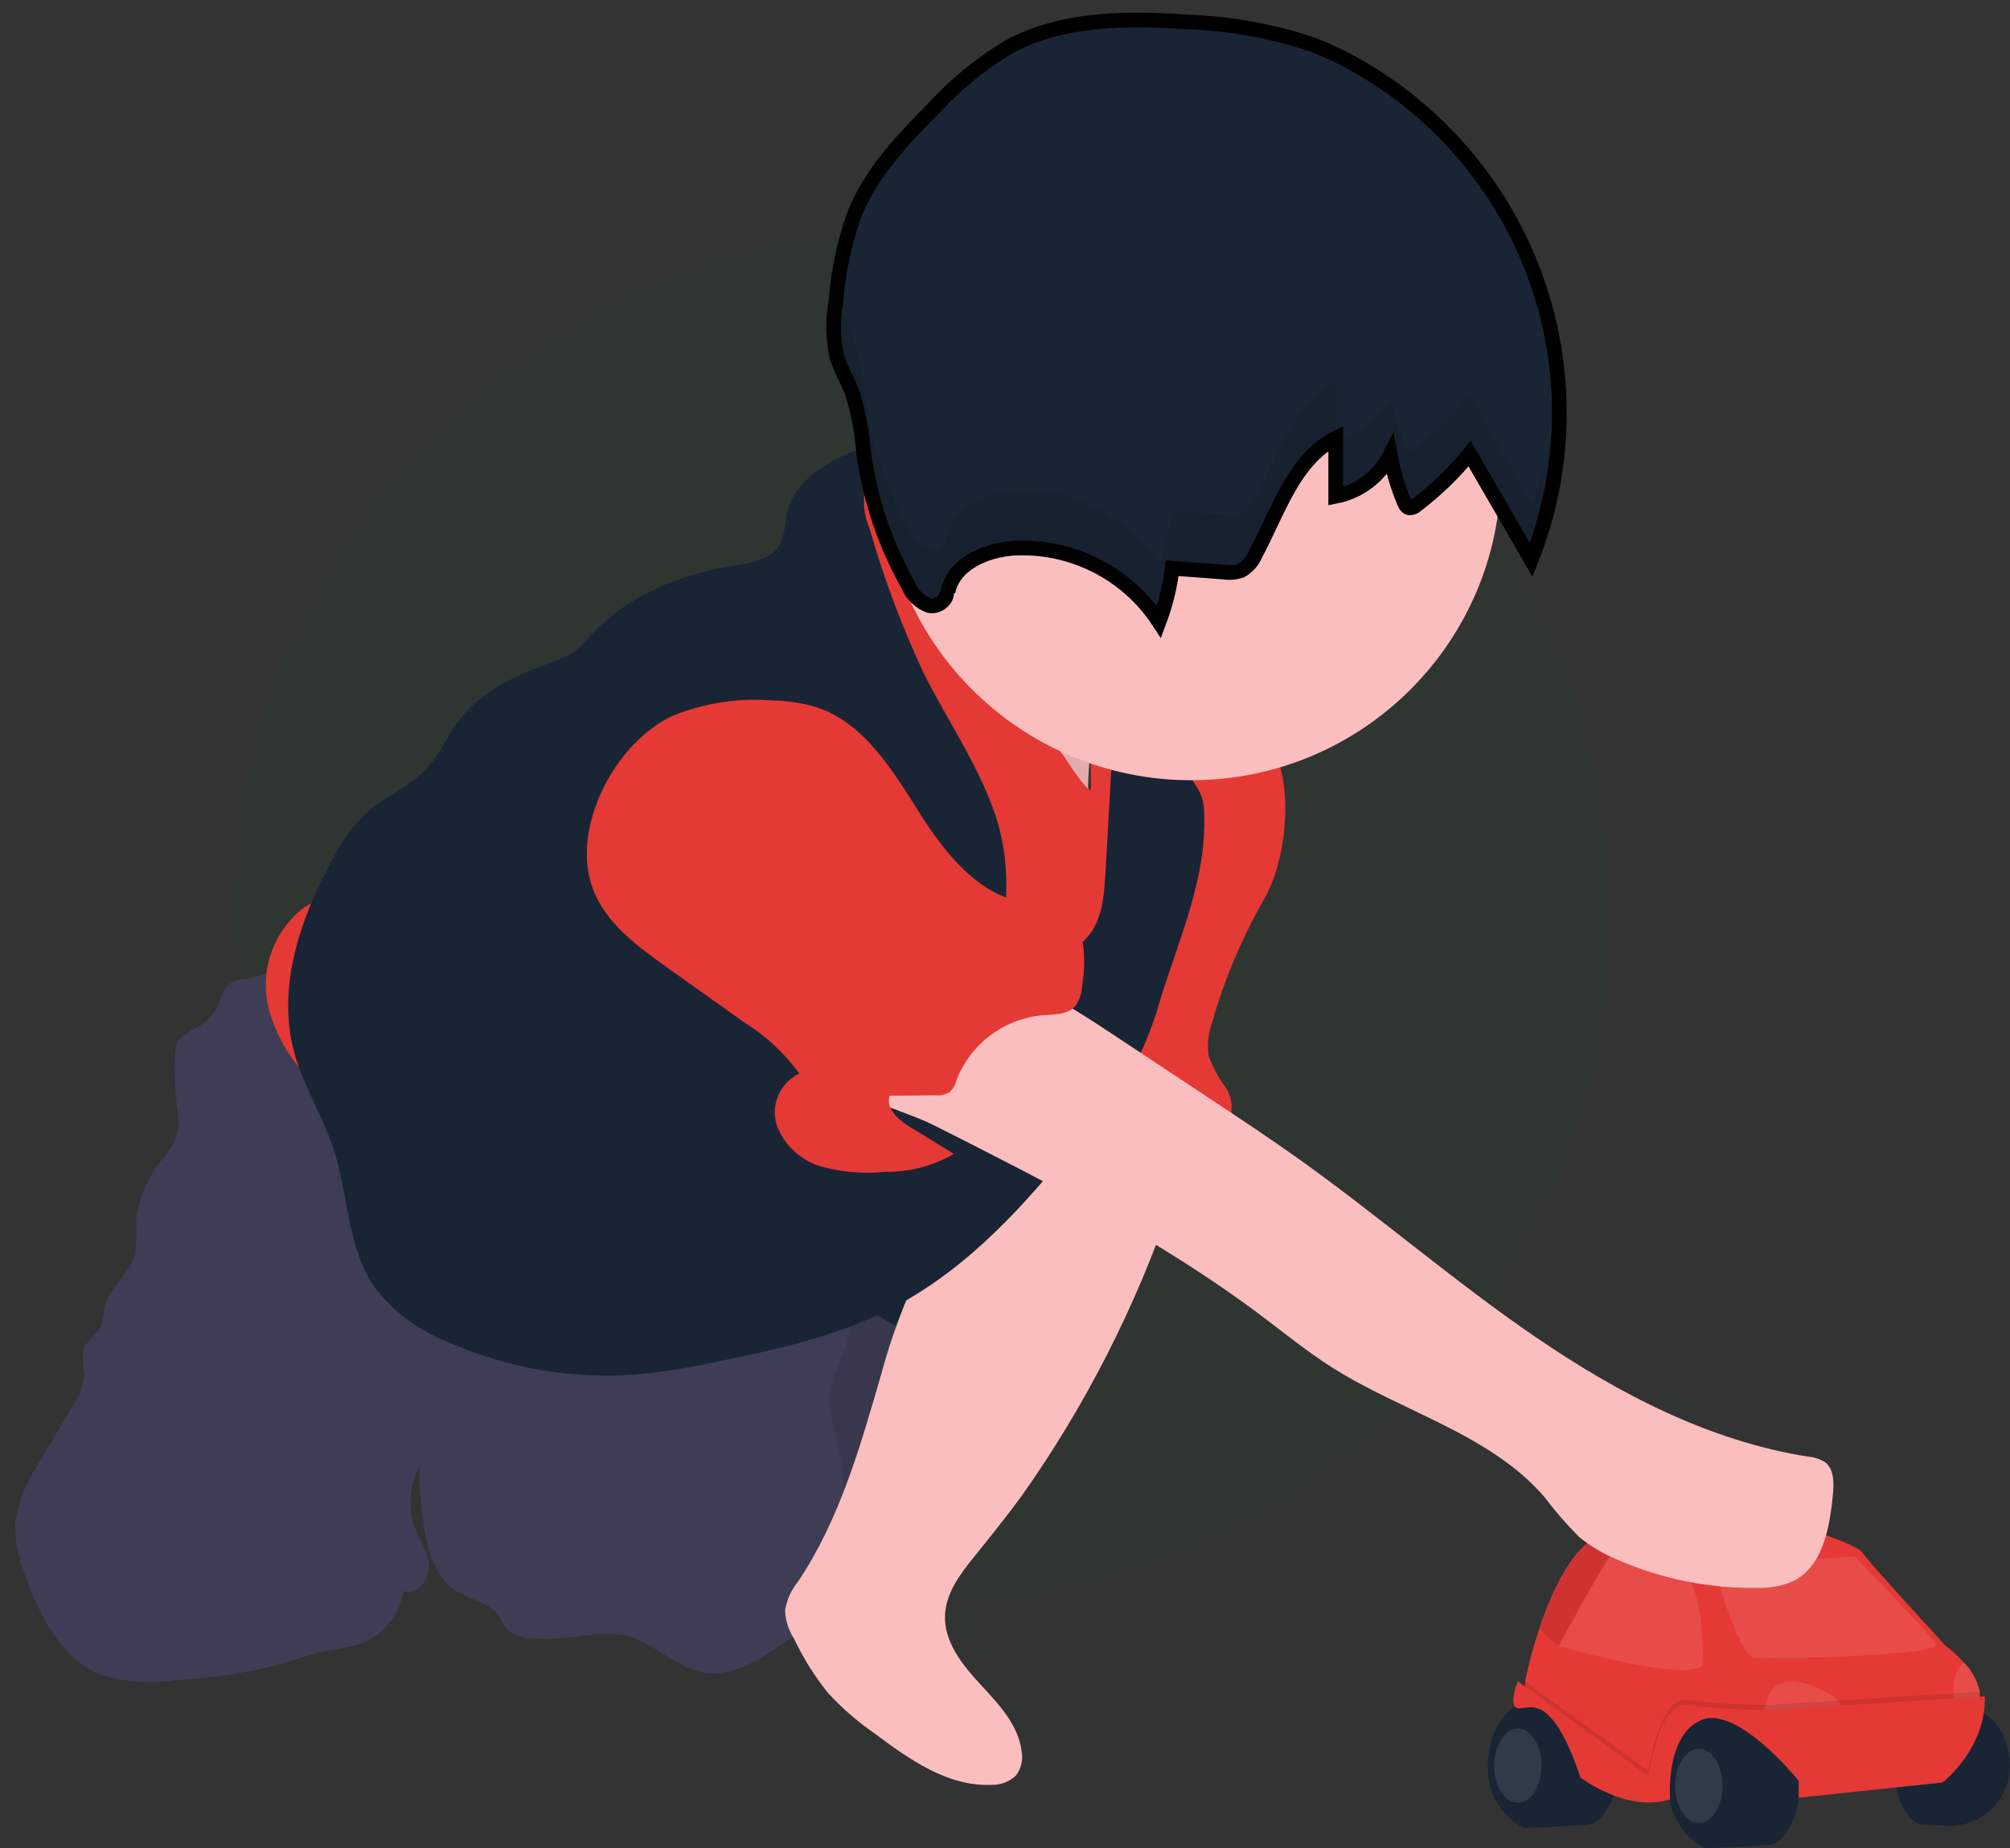<svg xmlns="http://www.w3.org/2000/svg" width="137" height="126" viewBox="0 0 137 126" fill="none">
  <rect x="0" y="0" width="137" height="126" fill="#333333" stroke="none"/>
  <g clip-path="url(#clip0_1_1559)">
    <path d="M62.854 109.284C88.783 109.284 109.803 88.315 109.803 62.448C109.803 36.581 88.783 15.612 62.854 15.612C36.925 15.612 15.905 36.581 15.905 62.448C15.905 88.315 36.925 109.284 62.854 109.284Z" fill="#134F19" fill-opacity="0.05"/>
    <path d="M62.599 124.896C97.172 124.896 125.198 96.937 125.198 62.448C125.198 27.959 97.172 0 62.599 0C28.027 0 0 27.959 0 62.448C0 96.937 28.027 124.896 62.599 124.896Z" fill="#134F19" fill-opacity="0.05"/>
    <path d="M101.634 118.748C101.796 118.086 102.118 117.474 102.572 116.965C103.026 116.455 103.598 116.064 104.238 115.825C104.877 115.586 105.566 115.507 106.244 115.595C106.921 115.682 107.567 115.933 108.125 116.327L108.293 116.453C111.985 119.213 109.794 124.275 108.293 124.386C106.793 124.498 103.908 124.624 103.908 124.624C103.908 124.624 100.511 123.231 101.634 118.748Z" fill="#192534"/>
    <path d="M134.934 115.308V116.233C134.934 116.233 119.931 117.267 118.331 117.267H115.332C115.332 117.267 115.287 117.313 115.215 117.396C115.092 117.535 114.878 117.777 114.65 118.083C114.113 118.718 113.716 119.459 113.485 120.257C113.444 120.601 113.33 120.933 113.151 121.23C112.973 121.527 112.733 121.784 112.448 121.982L109.45 121.179L106.557 117.728L106.136 117.323L104.936 116.179L103.911 115.198L103.962 114.648V114.564C104.207 113.382 104.521 112.216 104.902 111.07C104.907 111.037 104.918 111.005 104.933 110.975C105.765 108.483 107.151 105.458 109.152 104.557C109.305 104.489 109.463 104.423 109.632 104.363L109.835 104.293C113.67 103.012 120.915 103.52 120.915 103.52C120.915 103.52 126.449 105.131 126.912 105.822C127.375 106.514 132.618 112.206 132.618 112.206C133.077 112.553 133.5 112.944 133.881 113.375C134.41 113.906 134.775 114.577 134.934 115.308Z" fill="#E53935"/>
    <path opacity="0.1" d="M103.454 122.901C104.346 122.901 105.069 121.768 105.069 120.37C105.069 118.973 104.346 117.839 103.454 117.839C102.562 117.839 101.839 118.973 101.839 120.37C101.839 121.768 102.562 122.901 103.454 122.901Z" fill="white"/>
    <path opacity="0.1" d="M110.143 105.416C110.143 105.416 108.82 107.44 107.421 110.036C107.421 110.043 107.421 110.049 107.421 110.056C107.049 110.747 106.668 111.476 106.307 112.222L106.292 112.257C106.292 112.257 105.527 111.652 104.924 111.062C104.929 111.028 104.939 110.996 104.954 110.967C105.786 108.475 107.172 105.449 109.172 104.548C109.325 104.48 109.482 104.414 109.653 104.354L110.143 105.416Z" fill="black"/>
    <path opacity="0.1" d="M106.223 112.203C106.223 112.203 114.41 114.624 116.023 113.583C116.023 113.583 116.601 106.221 112.795 105.761C112.795 105.761 110.606 105.184 110.148 105.541C109.69 105.898 106.223 112.203 106.223 112.203Z" fill="white"/>
    <path opacity="0.1" d="M116.83 106.795C116.83 106.795 118.445 112.891 119.599 113.011C120.754 113.131 132.398 112.894 131.937 112.087C131.475 111.28 126.402 106.108 126.402 106.108L116.83 106.795Z" fill="white"/>
    <path d="M114.85 117.824C114.85 117.824 116.945 115.078 120.636 117.838C124.327 120.597 122.134 125.66 120.636 125.772C119.138 125.883 116.266 126 116.266 126C116.266 126 111.714 124.14 114.85 117.824Z" fill="#192534"/>
    <path d="M136.618 118.527C136.464 118.092 136.222 117.694 135.906 117.358C135.591 117.022 135.209 116.754 134.785 116.573C134.36 116.391 133.903 116.299 133.441 116.303C132.979 116.307 132.523 116.406 132.102 116.595C131.69 116.788 131.3 117.025 130.937 117.301C127.649 119.757 129.614 124.262 130.937 124.366C131.416 124.402 132.054 124.443 132.675 124.472C133.309 124.506 133.943 124.392 134.526 124.14C135.109 123.887 135.626 123.504 136.035 123.019C136.444 122.534 136.735 121.96 136.885 121.344C137.034 120.728 137.039 120.086 136.897 119.467C136.822 119.149 136.729 118.834 136.618 118.527Z" fill="#192534"/>
    <path opacity="0.1" d="M115.794 124.281C116.685 124.281 117.409 123.148 117.409 121.75C117.409 120.353 116.685 119.22 115.794 119.22C114.902 119.22 114.178 120.353 114.178 121.75C114.178 123.148 114.902 124.281 115.794 124.281Z" fill="white"/>
    <path opacity="0.1" d="M120.289 116.92C120.289 116.92 120.068 113.583 123.634 114.963C127.199 116.343 124.903 117.84 124.903 117.84L120.289 116.92Z" fill="white"/>
    <path opacity="0.1" d="M134.934 115.309V115.767L134.358 115.987L133.179 115.767C133.179 115.767 132.926 113.884 133.891 113.346C134.408 113.896 134.767 114.574 134.93 115.309H134.934Z" fill="white"/>
    <path opacity="0.1" d="M134.934 115.33V116.228C134.934 116.228 119.931 117.263 118.331 117.263H118.317C117.974 117.036 117.585 116.887 117.177 116.828C116.769 116.768 116.353 116.8 115.959 116.92C115.749 117.008 115.55 117.123 115.37 117.263C115.317 117.305 115.266 117.347 115.217 117.393C114.997 117.593 114.807 117.825 114.652 118.079C114.004 119.396 113.724 120.862 113.84 122.324C110.842 123.248 107.729 120.83 107.729 120.83C107.356 119.594 106.827 118.411 106.154 117.309C105.872 116.821 105.455 116.424 104.954 116.164L103.911 115.198L103.962 114.648L112.331 120.718C112.331 120.718 113.139 115.541 114.978 115.887C116.814 116.125 118.663 116.24 120.513 116.232L134.934 115.33Z" fill="black"/>
    <path d="M103.454 114.618C103.454 114.618 102.761 116.343 103.454 116.46C104.147 116.577 105.702 115.14 107.721 121.177C107.721 121.177 110.836 123.599 113.832 122.671C113.832 122.671 113.475 118.303 115.961 117.264C118.448 116.225 122.595 121.406 122.595 121.406V122.557L132.397 121.52C132.397 121.52 135.395 119.22 135.281 115.655L120.521 116.579C118.671 116.587 116.822 116.471 114.987 116.233C113.143 115.888 112.339 121.075 112.339 121.075L103.454 114.618Z" fill="#E53935"/>
    <path d="M68.113 89.311C68.113 85.912 65.35 83.157 61.943 83.157C58.536 83.157 55.774 85.912 55.774 89.311C55.774 92.71 58.536 95.466 61.943 95.466C65.35 95.466 68.113 92.71 68.113 89.311Z" fill="#192534"/>
    <path d="M58.712 105.15C59.574 104.463 60.335 103.661 60.976 102.766C61.489 101.898 61.883 100.966 62.147 99.994C63.01 97.25 63.753 94.473 64.377 91.663C60.982 91.146 58.447 88.154 55.124 87.277C55.048 87.255 52.506 102.477 52.32 103.867C52.167 105.016 50.853 110.503 52.351 110.534C53.151 110.552 54.824 108.551 55.415 108.027L58.712 105.15Z" fill="#3F3D56"/>
    <path opacity="0.1" d="M58.712 105.15C59.574 104.463 60.335 103.661 60.976 102.766C61.489 101.898 61.883 100.966 62.147 99.994C63.01 97.25 63.753 94.473 64.377 91.663C60.982 91.146 58.447 88.154 55.124 87.277C55.048 87.255 52.506 102.477 52.32 103.867C52.167 105.016 50.853 110.503 52.351 110.534C53.151 110.552 54.824 108.551 55.415 108.027L58.712 105.15Z" fill="black"/>
    <path d="M16.753 66.744C16.374 66.761 16.004 66.865 15.672 67.049C15.231 67.354 15.118 67.929 14.907 68.426C14.632 69.065 14.166 69.603 13.573 69.967C13.068 70.272 12.452 70.482 12.15 70.988C11.979 71.33 11.897 71.709 11.913 72.09C11.874 73.217 11.925 74.346 12.066 75.466C12.175 76.021 12.191 76.591 12.113 77.151C11.928 77.786 11.613 78.374 11.186 78.879C10.152 80.086 9.489 81.565 9.274 83.138C9.335 83.929 9.315 84.724 9.212 85.51C8.857 86.873 7.409 87.761 7.127 89.139C7.092 89.552 7.018 89.961 6.906 90.36C6.628 91.02 5.862 91.381 5.667 92.061C5.614 92.589 5.642 93.121 5.751 93.641C5.698 94.42 5.428 95.169 4.972 95.805L2.678 99.7C1.839 100.91 1.28 102.291 1.042 103.743C1.01 105.048 1.261 106.345 1.778 107.545C2.764 110.263 4.229 113.141 6.931 114.187C8.571 114.681 10.302 114.798 11.994 114.531C14.329 114.414 16.648 114.071 18.917 113.508C20.031 113.193 21.123 112.772 22.248 112.548C23.005 112.443 23.755 112.29 24.492 112.09C25.274 111.81 25.966 111.325 26.496 110.686C27.025 110.047 27.373 109.278 27.502 108.459C28.464 108.84 29.354 107.579 29.218 106.557C29.083 105.536 28.393 104.672 28.115 103.68C27.803 102.277 28.04 100.807 28.777 99.571C29.439 98.311 30.353 97.199 31.072 95.972C31.875 94.6 32.434 93.099 32.722 91.536C33.026 89.409 33.077 87.254 32.875 85.116L32.422 76.931C32.436 75.422 32.15 73.926 31.579 72.529C30.753 71.099 29.599 69.885 28.211 68.985C26.261 67.505 24.216 66.155 22.089 64.941C20.717 64.178 20.814 64.472 19.719 65.381C18.873 66.097 17.848 66.568 16.753 66.744Z" fill="#3F3D56"/>
    <path d="M35.301 89.519C33.688 90.681 32.23 92.043 30.962 93.573C29.511 95.494 28.688 97.814 28.604 100.217C28.59 101.342 28.669 102.465 28.84 103.577C29.077 105.392 29.502 107.415 31.036 108.419C32.002 109.05 33.329 109.209 33.989 110.155C34.159 110.475 34.35 110.784 34.56 111.079C35.049 111.502 35.682 111.721 36.329 111.69C37.278 111.744 38.23 111.716 39.175 111.606C40.241 111.386 41.335 111.331 42.418 111.443C44.496 111.833 46.047 113.789 48.153 114.051C49.903 114.271 51.541 113.257 53.007 112.287C54.517 111.29 56.095 110.222 56.914 108.609C57.709 107.043 57.666 105.198 57.602 103.439C57.61 101.483 57.388 99.532 56.94 97.627C56.777 97.133 56.652 96.628 56.567 96.115C56.413 94.795 57.008 93.496 57.449 92.233C58.137 90.312 58.436 87.943 57.072 86.425C56.466 85.808 55.712 85.353 54.883 85.105C51.297 83.819 47.34 84.308 43.662 84.885C40.152 85.417 38.05 87.354 35.301 89.519Z" fill="#3F3D56"/>
    <path d="M65.699 81.909C64.219 83.994 62.923 86.203 61.826 88.512C61.125 90.203 60.535 91.938 60.058 93.705C58.642 98.587 57.236 103.579 54.408 107.806C53.94 108.372 53.63 109.051 53.51 109.774C53.535 110.459 53.743 111.124 54.113 111.702C54.734 113.015 55.506 114.253 56.412 115.39C57.375 116.438 58.452 117.376 59.623 118.185C61.986 119.949 64.612 121.813 67.565 121.68C68.184 121.7 68.785 121.476 69.238 121.055C69.419 120.821 69.548 120.55 69.616 120.262C69.684 119.974 69.689 119.675 69.631 119.384C69.409 117.573 68.043 116.149 66.802 114.807C65.561 113.466 64.315 111.896 64.415 110.064C64.491 108.552 65.485 107.263 66.435 106.083C67.522 104.731 68.614 103.382 69.635 101.984C73.97 95.852 77.4 89.13 79.82 82.025C80.891 79.05 81.864 75.922 81.53 72.785C79.103 72.191 74.25 70.206 72.201 72.251C70.959 73.493 70.081 75.332 69.112 76.795L65.699 81.909Z" fill="#FBBEBE"/>
    <path d="M86.19 61.247C84.653 63.922 83.45 66.775 82.607 69.742C82.353 70.446 82.274 71.201 82.378 71.943C82.634 72.698 83.006 73.409 83.481 74.049C83.717 74.372 83.87 74.748 83.925 75.144C83.981 75.539 83.939 75.942 83.801 76.317C82.071 76.35 80.349 76.079 78.712 75.519L73.497 74.069C73.065 73.986 72.66 73.799 72.318 73.524C72.066 73.194 71.895 72.81 71.818 72.403C71.742 71.995 71.762 71.576 71.876 71.177C72.898 64.473 76.178 58.294 77.408 51.627C77.462 50.641 77.864 49.706 78.542 48.986C80.748 47.248 85.743 48.72 86.886 51.238C88.158 54.026 87.635 58.736 86.19 61.247Z" fill="#E53935"/>
    <path d="M58.271 38.334C58.075 38.436 57.854 38.554 57.794 38.762C57.781 38.874 57.793 38.988 57.829 39.096C57.865 39.203 57.923 39.302 58.002 39.384L60.228 42.512C62.364 45.641 64.679 48.644 67.162 51.505C69.078 53.626 71.176 55.574 73.433 57.329C74.114 57.764 74.673 58.366 75.056 59.077C73.669 54.979 73.915 50.505 75.744 46.583C76.472 45.042 77.434 43.614 78.191 42.082C78.263 41.998 78.311 41.897 78.332 41.789C78.353 41.68 78.345 41.568 78.31 41.464C78.274 41.359 78.212 41.266 78.13 41.192C78.048 41.118 77.948 41.067 77.84 41.043C75.912 40.051 73.798 39.454 71.883 38.449C70.403 37.617 68.992 36.669 67.663 35.613C66.456 34.708 64.851 33.11 63.361 32.73C61.755 32.316 61.817 33.78 61.297 34.998C60.701 36.423 59.633 37.601 58.271 38.334Z" fill="#FBBEBE"/>
    <path opacity="0.1" d="M58.271 38.334C58.075 38.436 57.854 38.554 57.794 38.762C57.781 38.874 57.793 38.988 57.829 39.096C57.865 39.203 57.923 39.302 58.002 39.384L60.228 42.512C62.364 45.641 64.679 48.644 67.162 51.505C69.078 53.626 71.176 55.574 73.433 57.329C74.114 57.764 74.673 58.366 75.056 59.077C73.669 54.979 73.915 50.505 75.744 46.583C76.472 45.042 77.434 43.614 78.191 42.082C78.263 41.998 78.311 41.897 78.332 41.789C78.353 41.68 78.345 41.568 78.31 41.464C78.274 41.359 78.212 41.266 78.13 41.192C78.048 41.118 77.948 41.067 77.84 41.043C75.912 40.051 73.798 39.454 71.883 38.449C70.403 37.617 68.992 36.669 67.663 35.613C66.456 34.708 64.851 33.11 63.361 32.73C61.755 32.316 61.817 33.78 61.297 34.998C60.701 36.423 59.633 37.601 58.271 38.334Z" fill="black"/>
    <path d="M71.921 50.79C70.819 49.745 69.627 48.798 68.359 47.962C66.693 46.54 65.219 44.909 63.974 43.109C61.569 39.889 59.145 35.944 60.342 32.105C59.069 31.982 57.972 33.029 57.371 34.149C56.897 35.331 56.343 36.48 55.714 37.587C54.577 39.156 52.645 39.887 50.845 40.604C46.888 42.184 43.065 44.079 39.413 46.272C37.908 47.091 36.542 48.142 35.364 49.385C34.164 50.759 33.413 52.466 32.393 53.974C30.345 56.934 27.427 59.188 24.041 60.423C22.9 60.766 21.802 61.238 20.769 61.831C19.748 62.601 18.97 63.647 18.528 64.846C18.086 66.044 17.998 67.344 18.275 68.59C18.891 71.086 20.406 73.269 22.531 74.722C24.615 76.126 26.887 77.231 29.28 78.002C31.263 78.731 33.258 79.423 35.265 80.08C36.742 80.589 38.252 80.996 39.785 81.3C42.607 81.818 45.511 81.689 48.36 82.004C50.971 82.291 53.529 82.948 56.148 83.131C58.768 83.313 61.537 82.963 63.673 81.445C65.297 80.126 66.618 78.475 67.547 76.603C70.255 71.939 72.673 67.114 74.788 62.155C75.412 60.688 81.205 52.371 79.764 51.298C72.499 45.891 74.91 54.482 74.217 53.822C73.29 52.94 72.759 51.734 71.921 50.79Z" fill="#E53935"/>
    <path d="M62.922 45.817C61.446 42.648 60.221 39.367 59.26 36.006C58.876 35.111 58.782 34.118 58.991 33.167C59.366 32.065 60.566 31.126 60.215 30.023C57.408 30.904 54.152 32.284 53.596 35.169C53.554 35.807 53.422 36.436 53.203 37.037C52.632 38.151 51.175 38.388 49.938 38.578C46.337 39.153 42.758 40.601 40.292 43.282C39.905 43.758 39.46 44.185 38.968 44.552C38.593 44.772 38.194 44.95 37.779 45.08C35.366 45.946 32.886 47.023 31.33 49.059C30.529 50.107 30.018 51.364 29.124 52.34C27.915 53.66 26.135 54.323 24.83 55.551C23.982 56.404 23.276 57.385 22.736 58.458C20.494 62.501 18.851 67.237 20.041 71.703C20.662 74.038 22.029 76.118 22.761 78.417C23.771 81.552 23.674 85.13 25.573 87.825C26.866 89.464 28.574 90.728 30.522 91.486C34.744 93.36 39.383 94.105 43.981 93.647C45.686 93.45 47.379 93.165 49.055 92.794C53.055 91.971 57.096 91.075 60.73 89.213C66.924 86.037 71.386 80.364 75.642 74.859C76.49 73.837 77.229 72.731 77.848 71.557C78.371 70.395 78.803 69.193 79.139 67.964C80.43 63.868 82.245 59.79 82.075 55.502C82.082 54.989 81.981 54.48 81.777 54.008C81.609 53.655 81.336 53.348 81.188 52.993C81.034 52.324 80.922 51.646 80.851 50.964C80.323 49.116 77.888 48.763 75.957 48.78L75.339 59.627C75.245 61.256 75.07 63.06 73.855 64.154C73.334 64.6 72.685 64.87 72.001 64.923C71.317 64.976 70.634 64.811 70.051 64.451C68.751 63.611 68.571 62.148 68.58 60.747C68.638 59.033 68.404 57.321 67.887 55.685C66.717 52.179 64.559 49.107 62.922 45.817Z" fill="#192534"/>
    <path d="M63.69 76.73C71.372 80.614 79.099 84.528 85.972 89.699C87.56 90.891 89.107 92.155 90.784 93.22C95.595 96.272 101.566 97.756 105.278 102.069C105.994 103.025 106.777 103.928 107.622 104.773C108.403 105.414 109.276 105.933 110.212 106.315C113.195 107.628 116.425 108.29 119.685 108.254C120.541 108.288 121.393 108.138 122.185 107.814C124.25 106.814 124.722 104.138 124.932 101.856C125.002 101.083 125.016 100.176 124.409 99.692C124.058 99.465 123.654 99.332 123.236 99.304C116.528 98.247 110.336 95.025 104.73 91.198C99.124 87.371 93.986 82.902 88.457 78.965C86.513 77.581 84.523 76.262 82.533 74.944L76.094 70.678C72.688 68.423 69.1 66.101 65.032 65.674C64.8 65.633 64.563 65.649 64.339 65.72C64.001 65.905 63.742 66.206 63.609 66.567C62.375 68.84 61.002 71.036 59.498 73.141C58.715 74.29 58.626 74.59 59.977 75.2C61.19 75.759 62.478 76.118 63.69 76.73Z" fill="#FBBEBE"/>
    <path d="M81.198 53.191C92.852 53.191 102.3 43.766 102.3 32.14C102.3 20.514 92.852 11.089 81.198 11.089C69.543 11.089 60.096 20.514 60.096 32.14C60.096 43.766 69.543 53.191 81.198 53.191Z" fill="#FBBEBE"/>
    <path d="M64.612 40.349C64.986 38.459 67.162 37.504 69.088 37.374C71.037 37.27 72.979 37.679 74.718 38.562C76.458 39.444 77.934 40.768 78.998 42.401C79.444 41.221 79.745 39.991 79.894 38.739L83.423 39C83.817 39.061 84.22 39.025 84.597 38.895C85.033 38.645 85.374 38.258 85.568 37.795C87.113 34.918 88.145 31.387 91.041 29.872V33.834C91.835 33.679 92.582 33.346 93.226 32.857C93.87 32.369 94.392 31.74 94.754 31.019C94.953 32.115 95.27 33.188 95.698 34.217C95.769 34.385 95.867 34.578 96.047 34.621C96.134 34.628 96.222 34.616 96.304 34.586C96.386 34.556 96.461 34.509 96.524 34.448C97.875 33.424 99.098 32.242 100.166 30.926L104.365 38.174C106.786 32.073 106.919 25.305 104.737 19.115C102.556 12.924 98.208 7.728 92.492 4.481C91.523 3.924 90.511 3.443 89.467 3.043C86.697 2.113 83.805 1.592 80.885 1.495C76.749 1.214 72.38 1.225 68.751 3.203C66.844 4.35 65.114 5.767 63.614 7.409C61.497 9.535 59.379 11.782 58.252 14.561C57.553 16.513 57.122 18.549 56.97 20.616C56.745 21.851 56.772 23.119 57.047 24.344C57.293 25.174 57.759 25.92 58.072 26.727C58.501 28.103 58.771 29.524 58.876 30.962C59.321 34.113 60.353 37.154 61.919 39.928C62.048 40.239 62.24 40.521 62.484 40.755C62.727 40.99 63.016 41.172 63.333 41.29C63.993 41.443 64.785 40.713 64.436 40.141" fill="#192534"/>
    <path d="M64.612 40.349C64.986 38.459 67.162 37.504 69.088 37.374C71.037 37.27 72.979 37.679 74.718 38.562C76.458 39.444 77.934 40.768 78.998 42.401C79.444 41.221 79.745 39.991 79.894 38.739L83.423 39C83.817 39.061 84.22 39.025 84.597 38.895C85.033 38.645 85.374 38.258 85.568 37.795C87.113 34.918 88.145 31.387 91.041 29.872V33.834C91.835 33.679 92.582 33.346 93.226 32.857C93.87 32.369 94.392 31.74 94.754 31.019C94.953 32.115 95.27 33.188 95.698 34.217C95.769 34.385 95.867 34.578 96.047 34.621C96.134 34.628 96.222 34.616 96.304 34.586C96.386 34.556 96.461 34.509 96.524 34.448C97.875 33.424 99.098 32.242 100.166 30.926L104.365 38.174C106.786 32.073 106.919 25.305 104.737 19.115C102.556 12.924 98.208 7.728 92.492 4.481C91.523 3.924 90.511 3.443 89.467 3.043C86.697 2.113 83.805 1.592 80.885 1.495C76.749 1.214 72.38 1.225 68.751 3.203C66.844 4.35 65.114 5.767 63.614 7.409C61.497 9.535 59.379 11.782 58.252 14.561C57.553 16.513 57.122 18.549 56.97 20.616C56.745 21.851 56.772 23.119 57.047 24.344C57.293 25.174 57.759 25.92 58.072 26.727C58.501 28.103 58.771 29.524 58.876 30.962C59.321 34.113 60.353 37.154 61.919 39.928C62.048 40.239 62.24 40.521 62.484 40.755C62.727 40.99 63.016 41.172 63.333 41.29C63.993 41.443 64.785 40.713 64.436 40.141" stroke="black" stroke-miterlimit="10"/>
    <path d="M40.392 60.554C41.244 62.889 43.384 64.473 45.413 65.917L50.708 69.686C52.181 70.596 53.462 71.786 54.477 73.188C53.829 73.497 53.317 74.033 53.039 74.694C52.76 75.354 52.734 76.094 52.965 76.773C53.225 77.442 53.638 78.04 54.172 78.522C54.705 79.003 55.343 79.353 56.036 79.545C57.423 79.92 58.868 80.036 60.297 79.888C61.953 79.917 63.585 79.495 65.018 78.668L62.036 76.837C61.25 76.35 60.352 75.576 60.635 74.7L63.779 74.67C64.112 74.704 64.447 74.626 64.732 74.45C64.961 74.227 65.122 73.942 65.195 73.631C65.662 72.421 66.46 71.365 67.499 70.584C68.537 69.803 69.773 69.328 71.068 69.212C71.845 69.155 72.739 69.188 73.274 68.61C73.582 68.188 73.751 67.682 73.76 67.16C73.928 66.189 73.94 65.196 73.797 64.221C73.721 63.733 73.531 63.271 73.244 62.87C72.957 62.469 72.58 62.14 72.143 61.91C71.447 61.684 70.722 61.56 69.991 61.542C66.663 61.102 64.355 58.09 62.567 55.254C60.779 52.419 58.862 49.279 55.677 48.222C54.682 47.925 53.651 47.767 52.613 47.752C50.311 47.569 47.998 47.927 45.859 48.796C41.963 50.577 38.874 56.399 40.392 60.554Z" fill="#E53935"/>
    <path opacity="0.1" d="M104.381 34.26L100.19 27.012C99.123 28.328 97.9 29.51 96.547 30.533C96.485 30.595 96.41 30.643 96.328 30.673C96.246 30.703 96.158 30.716 96.071 30.71C95.892 30.665 95.792 30.476 95.722 30.305C95.293 29.275 94.976 28.202 94.777 27.104C94.416 27.826 93.894 28.456 93.25 28.945C92.606 29.433 91.859 29.767 91.065 29.922V25.96C88.166 27.482 87.142 31.011 85.592 33.883C85.396 34.345 85.055 34.731 84.621 34.983C84.245 35.113 83.842 35.15 83.448 35.089L79.917 34.827C79.769 36.08 79.468 37.309 79.022 38.489C77.959 36.856 76.483 35.532 74.743 34.65C73.003 33.767 71.061 33.358 69.112 33.462C67.186 33.59 65.011 34.545 64.635 36.438L64.448 36.231C64.803 36.806 64.007 37.531 63.344 37.382C63.027 37.264 62.738 37.082 62.495 36.847C62.252 36.613 62.06 36.331 61.931 36.019C60.369 33.243 59.341 30.2 58.899 27.046C58.794 25.609 58.525 24.188 58.096 22.812C57.783 22.004 57.318 21.258 57.069 20.429C57.065 20.4 57.058 20.372 57.048 20.345C57.027 20.513 57.008 20.675 56.99 20.84C56.767 22.078 56.793 23.349 57.067 24.578C57.314 25.407 57.779 26.153 58.093 26.958C58.522 28.335 58.791 29.757 58.896 31.195C59.337 34.348 60.365 37.39 61.927 40.166C62.057 40.477 62.249 40.76 62.492 40.994C62.735 41.229 63.024 41.412 63.341 41.531C64.001 41.683 64.794 40.953 64.445 40.38L64.632 40.584C65.006 38.696 67.182 37.738 69.109 37.613C71.058 37.507 73 37.916 74.739 38.798C76.479 39.68 77.955 41.004 79.019 42.637C79.465 41.457 79.766 40.227 79.914 38.975L83.444 39.236C83.838 39.297 84.241 39.261 84.617 39.131C85.053 38.88 85.393 38.493 85.587 38.03C87.131 35.151 88.165 31.622 91.061 30.107V34.074C91.854 33.919 92.602 33.585 93.246 33.097C93.89 32.608 94.412 31.979 94.773 31.256C94.972 32.354 95.289 33.427 95.717 34.457C95.787 34.625 95.885 34.818 96.066 34.86C96.153 34.867 96.241 34.856 96.323 34.826C96.405 34.795 96.48 34.748 96.542 34.686C97.894 33.663 99.118 32.481 100.185 31.165L104.376 38.412C105.888 34.566 106.511 30.428 106.197 26.308C105.995 29.034 105.383 31.715 104.381 34.26Z" fill="black"/>
  </g>
  <defs>
    <clipPath id="clip0_1_1559">
      <rect width="137" height="126" fill="white"/>
    </clipPath>
  </defs>
</svg>